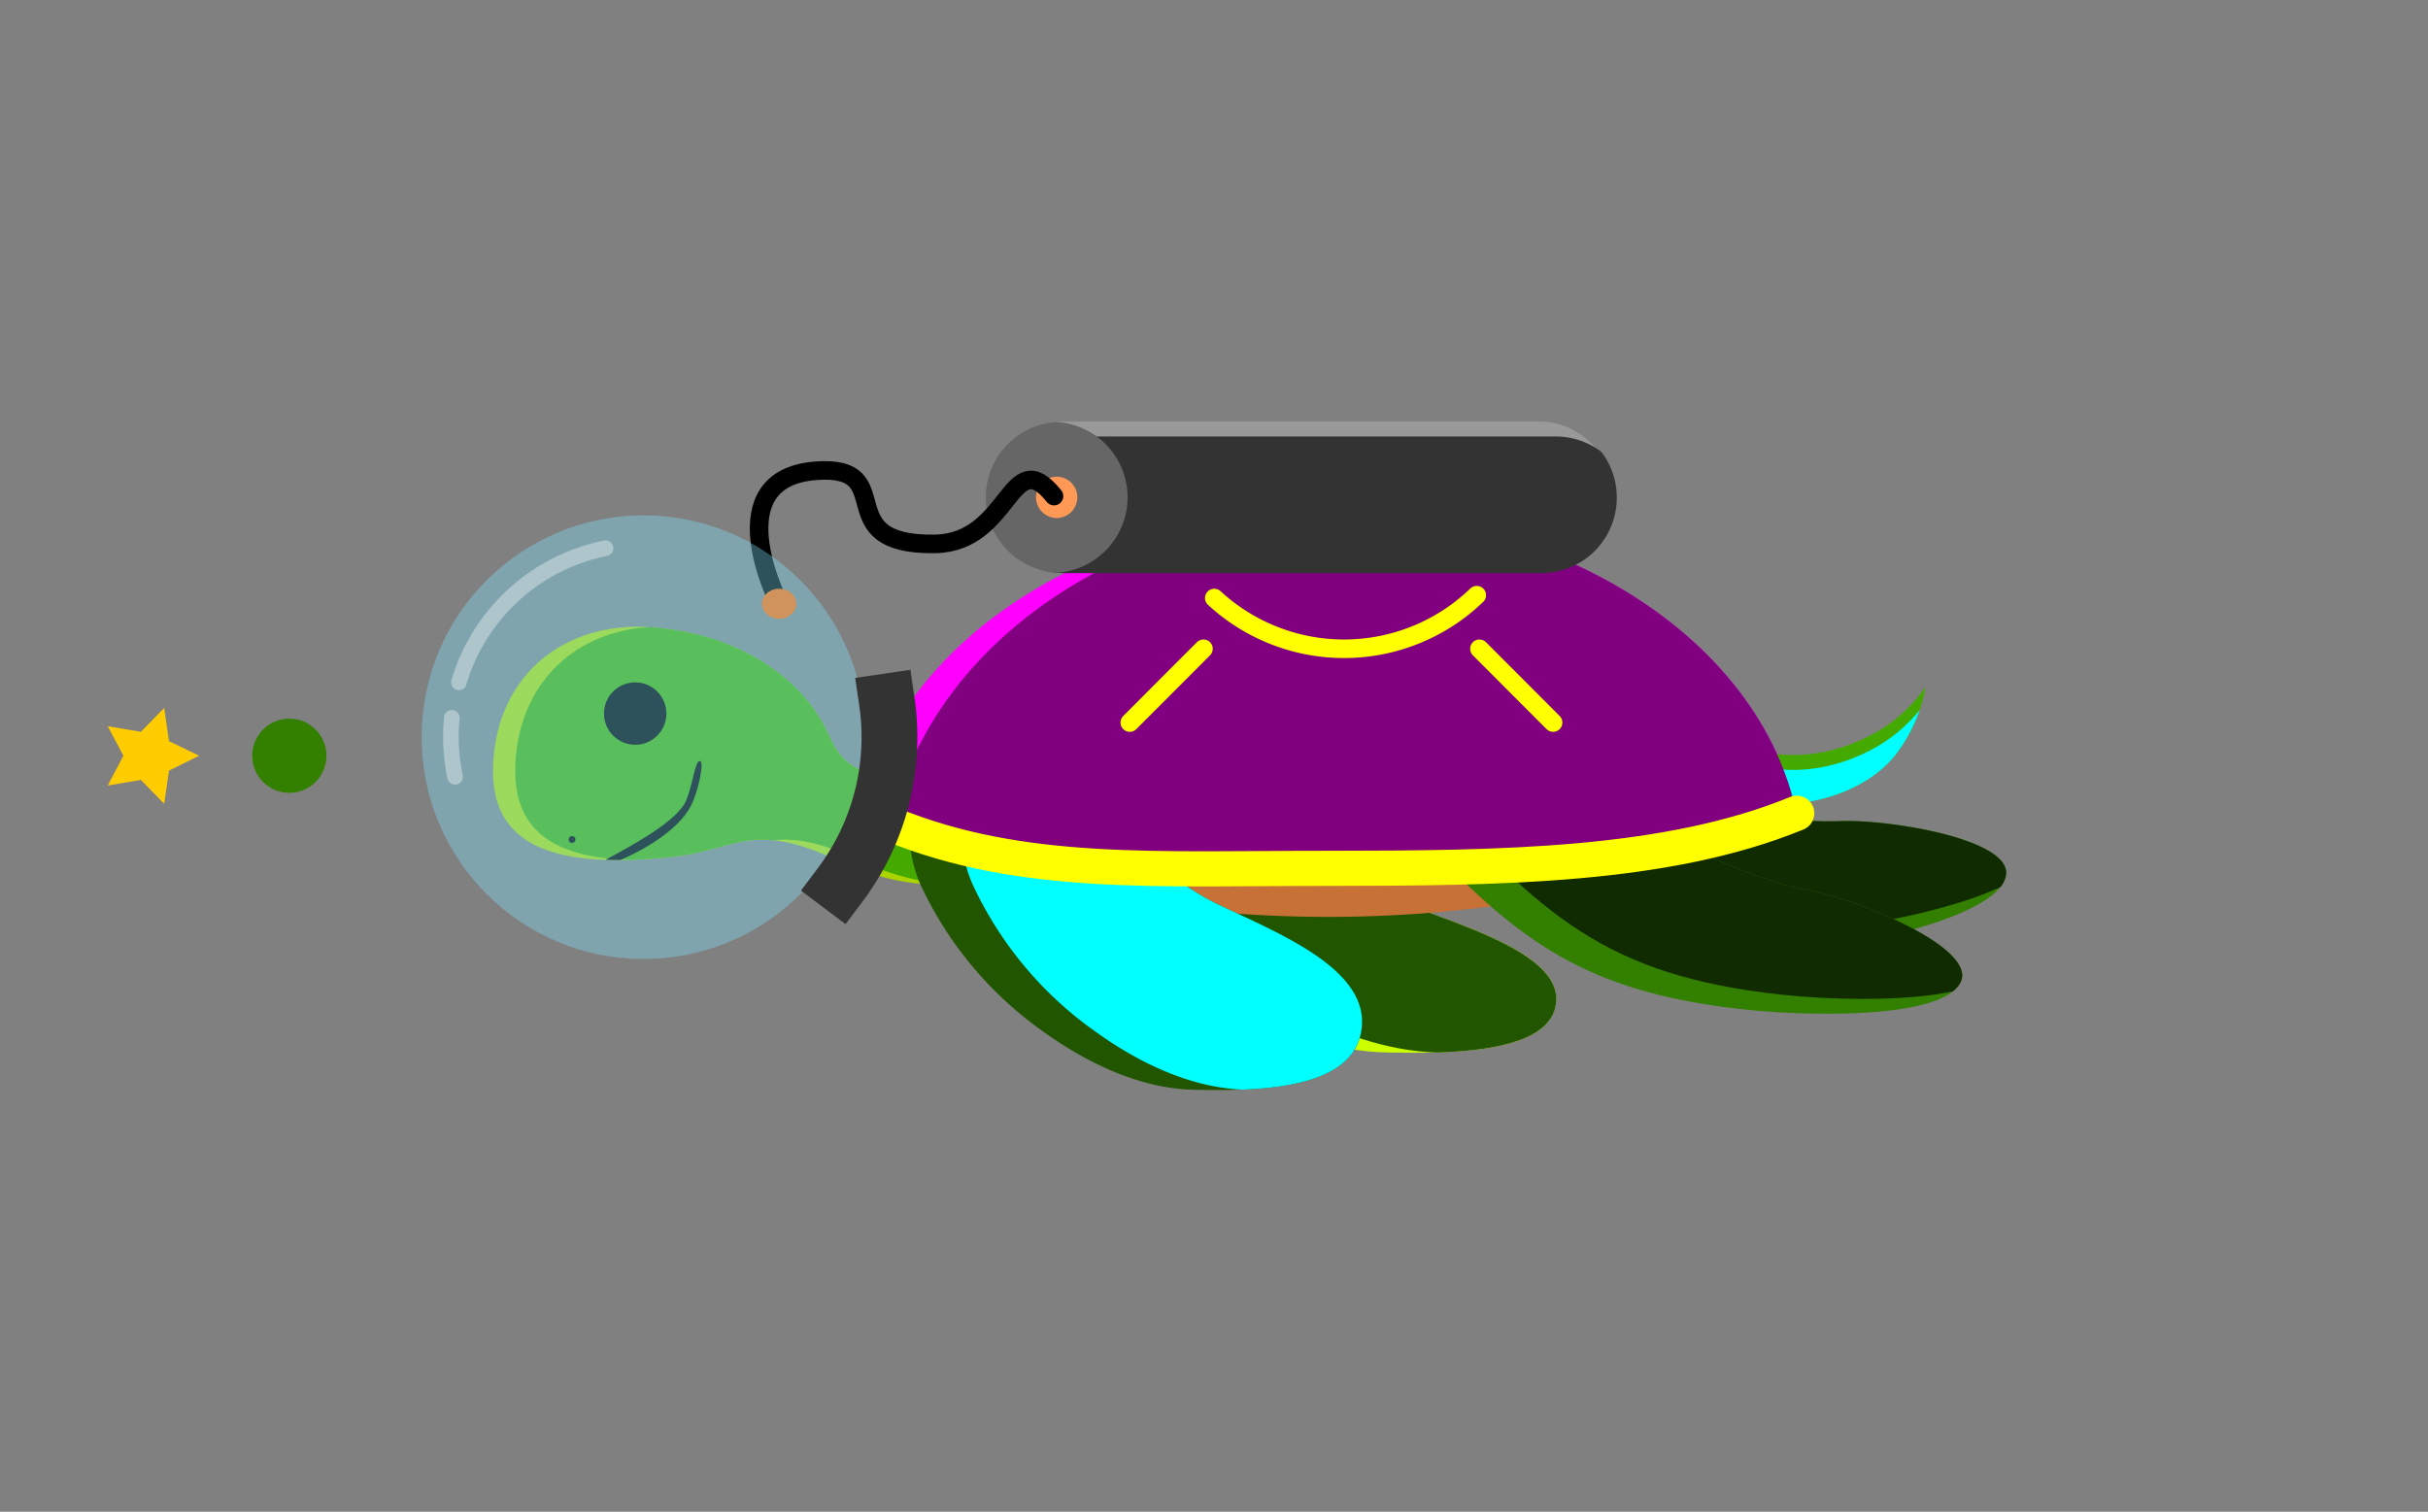 <svg class="turtle" xmlns="http://www.w3.org/2000/svg" viewBox="0 0 86.35 53.77">
  <rect x="0" y="0" width="86.35" height="53.77" fill="#808080" stroke="none"/>
  <g transform="translate(-111.67 -18.6)">
    <g transform="matrix(.5 0 0 .5 74.01 29.2)">
      <ellipse transform="rotate(32.47)" ry=".87" rx="1.07" cy="-51.88" cx="121.98" fill="#f60"/>
      <path d="M171.58 33.39a4.9 4.9 0 01.47-3.27c.09-.16.25-.3.43-.35 4.5-1.01 8.96 2.15 13.45 3.15 6.77 1.5 12.62 4.54 20.36 4.29 3.45-.12 12.28 1.3 11.7 3.92-.62 2.85-9.95 4.82-14.53 5.37-12.49 1.51-17.83-1.6-28.2-8.73-1.24-.85-4.54-2.68-3.68-4.38z" fill="#338000"/>
      <path d="M173.96 29.58a5.24 5.24 0 00-.04 2.18c-.86 1.7 2.44 3.53 3.67 4.38 10.38 7.12 15.72 10.24 28.2 8.73 3.16-.38 8.55-1.43 11.82-2.97.2-.25.32-.5.38-.77.58-2.61-8.25-4.04-11.7-3.92-7.74.25-13.59-2.79-20.36-4.3-4-.88-7.97-3.48-11.97-3.33z" fill="#112b00"/>
      <path d="M156.87 30.14l5.47-.04c.2 0 .42-.13.54-.01 0 0 3.84 9.8 12.94 13.21 4.44 1.67 11.04 3.72 10.1 7.23-.85 3.23-7.7 3.21-11.88 3.14-3.74-.05-7.44-1.43-10.5-3.14-3.77-2.11-7.04-5-8.93-8.37-2.74-4.9 2.06-12.02 2.26-12.02z" fill="#cf0"/>
      <path d="M162.9 30.12l-2.33.02c-.2 0-5 7.12-2.25 12.02 1.88 3.37 5.16 6.26 8.93 8.37 2.99 1.67 6.6 3.03 10.26 3.14 3.74-.12 7.77-.71 8.42-3.14.93-3.5-5.67-5.56-10.1-7.23-9.02-3.39-12.86-13-12.93-13.18z" fill="#250"/>
      <rect ry="5.39" y="8.79" x="145.62" height="10.77" width="44.7" fill="#999"/>
      <path d="M121.35 23.4c-5.82-.3-10.32 3.26-10.9 9.05-.58 5.59 2.68 8.44 12.85 7.28 4.24-.48 5.29-2.34 10.57-.18 1.12.53 5.58 2.89 10.39 1.95 3.33-.65 3.21-6.14 3.21-6.14.4-1.08-8.36-1.27-9.5-1.42-3.02-.4-3.3-2.23-4.13-3.7-2.14-3.8-6.8-6.53-12.5-6.83z" fill="#aad400"/>
      <path d="M121.46 23.41c-5.09.32-8.9 3.75-9.43 9.04-.47 4.58 1.64 7.32 8 7.52 1-.03 2.09-.1 3.27-.24 3.08-.35 4.48-1.43 7.03-1.16 1.32-.14 2.82.03 5.13.98.87.41 3.76 1.93 7.26 2.14.5-.03 1.02-.1 1.54-.2 3.33-.64 3.21-6.13 3.21-6.13.4-1.08-8.36-1.27-9.5-1.42-3.02-.4-3.3-2.23-4.13-3.7-2.12-3.78-6.74-6.5-12.38-6.83z" fill="#4a0"/>
      <path d="M170.38 21.17c-16.6.02-31.28 2.03-33.85 16.5a90.24 90.24 0 0066.6-.03c-2.6-14.46-16.16-16.46-32.75-16.47z" fill="#c87137"/>
      <path d="M143.05 26.46l5.48-.04c.2 0 .41-.18.54-.02 0 0 3.83 12.42 12.94 16.76 4.43 2.11 11.04 4.72 10.1 9.17-.86 4.1-7.71 4.07-11.89 3.99-3.74-.08-7.44-1.83-10.5-4a26.41 26.41 0 01-8.93-10.6c-2.74-6.22 2.06-15.26 2.26-15.26z" fill="#250"/>
      <path d="M149.08 26.44l-2.33.02c-.2 0-5 9.04-2.25 15.25a26.41 26.41 0 008.93 10.61c2.99 2.13 6.6 3.84 10.26 3.99 3.74-.15 7.78-.9 8.42-3.98.94-4.45-5.67-7.06-10.1-9.17-9.02-4.3-12.86-16.48-12.93-16.72z" fill="#0ff"/>
      <path d="M169.82 15.24c-16.6.02-30.72 9.14-33.29 21.51 9.27 3.23 21.08 3.32 33.29 3.32 12.23-.01 24.04-.1 33.3-3.34-2.58-12.37-16.7-21.48-33.3-21.49z" fill="#f0f"/>
      <path d="M212.28 27.66a10.6 10.6 0 01-4.04 3.51c-3.74 1.92-8.1 1.76-10.4-.37.02 1.95-1.46 3.05-.14 4.05 2.83 2.13 9.68 1.32 12.54-2.48a10.73 10.73 0 002.04-4.7z" fill="#4a0"/>
      <path d="M211.87 29.3a10.93 10.93 0 01-3.63 2.93c-3.74 1.92-8.1 1.76-10.4-.38.01 1.03-.4 1.82-.59 2.49.09.17.23.34.45.51 2.83 2.13 9.68 1.32 12.54-2.48.71-.95 1.26-2 1.63-3.08z" fill="#0ff"/>
      <path d="M171.32 30.64a4.9 4.9 0 011.19-3.08.72.72 0 01.5-.24c4.6.03 8.24 4.11 12.4 6.1 6.25 3 11.26 7.28 18.86 8.78 3.39.67 11.66 4.05 10.51 6.46-1.25 2.64-10.78 2.45-15.37 1.95-12.5-1.35-17-5.6-25.5-14.87-1.01-1.1-3.81-3.64-2.6-5.1z" fill="#338000"/>
      <path d="M174.5 27.47c-.33.66-.5 1.4-.54 2.11-1.22 1.46 1.58 4 2.6 5.1 8.49 9.28 12.99 13.52 25.5 14.88 3.15.34 8.64.53 12.17-.24.25-.2.43-.41.55-.66 1.15-2.41-7.12-5.8-10.51-6.46-7.6-1.5-12.61-5.78-18.87-8.78-3.7-1.77-6.98-5.2-10.9-5.95z" fill="#112b00"/>
      <path d="M169.82 15.24c-1.38 0-2.73.07-4.07.2-13.69 2.04-24.65 10.72-27.03 22 8.9 2.55 19.82 2.63 31.1 2.63 12.23-.01 24.04-.1 33.3-3.34-2.58-12.37-16.7-21.48-33.3-21.49z" fill="purple"/>
      <path d="M152.06 9.85a5.37 5.37 0 00-4.3 8.63c.9.68 2.02 1.09 3.24 1.09h33.92a5.37 5.37 0 004.3-8.63 5.36 5.36 0 00-3.24-1.09z" fill="#333"/>
      <path d="M150.48 8.82a5.37 5.37 0 000 10.72 5.37 5.37 0 000-10.72z" fill="#666"/>
      <circle r="1.47" cy="14.18" cx="150.48" fill="#f95"/>
      <path d="M130.64 21.5s-4.35-8.67 2.7-9.21c6.13-.47.72 5.33 8.5 5.2 5.38-.1 5.33-7.28 8.45-3.4" fill="none" stroke="#000" stroke-width="1.32" stroke-linecap="round"/>
      <circle r="2.22" cy="29.56" cx="120.5"/>
      <circle cx="116.01" cy="38.52" r=".24"/>
      <path d="M125.1 32.94c-.35-.02-.46 1.5-.96 2.77-.6 1.5-3.96 3.28-5.76 4.26l1.07.01c1.78-.78 4.12-2.14 5.02-3.86.5-.98.98-3.16.64-3.18z"/>
      <g>
        <ellipse ry="1.07" rx="1.22" cy="21.75" cx="130.74" fill="#f60"/>
        <circle cx="121.09" cy="31.24" r="15.78" opacity=".36" fill="#80e5ff"/>
        <path d="M107.96 27.34a13.7 13.7 0 0110.43-9.54" opacity=".36" fill="none" stroke="#fff" stroke-width="1.11" stroke-linecap="round" stroke-linejoin="round"/>
        <path d="M107.69 34.06a13.7 13.7 0 01-.23-4.2" opacity=".36" fill="none" stroke="#fff" stroke-width="1.11" stroke-linecap="round" stroke-linejoin="round"/>
      </g>
      <path d="M138.72 37.44c9.26 3.78 18.89 3.12 31.1 3.13 12.23-.01 24.04-.12 33.3-3.92" fill="purple" stroke="#ff0" stroke-width="2.5" stroke-linecap="round" stroke-linejoin="round"/>
      <path d="M180.36 21.14a13.6 13.6 0 01-18.67.2" fill="none" stroke="#ff0" stroke-width="1.32" stroke-linecap="round" stroke-linejoin="round"/>
      <path d="M160.92 24.95l-5.24 5.25" fill="#ff0" stroke="#ff0" stroke-width="1.32" stroke-linecap="round"/>
      <path d="M180.55 24.95l5.24 5.25" fill="#ff0" stroke="#ff0" stroke-width="1.32" stroke-linecap="round"/>
      <g fill="none" stroke="#000" stroke-width="3.58">
        <path d="M138.4 28.7a17.5 17.5 0 01-3.33 13.06" stroke="#333" stroke-linecap="square" stroke-linejoin="round" stroke-width="3.97"/>
      </g>
    </g>
    <path d="M118.75 45.48l-1.07.53-.17 1.18-.83-.85-1.18.2.56-1.06-.56-1.05 1.18.2.83-.85.17 1.18z" fill="#fc0"/>
    <circle cx="121.96" cy="45.48" r="1.32" fill="#338000"/>
  </g>
</svg>
